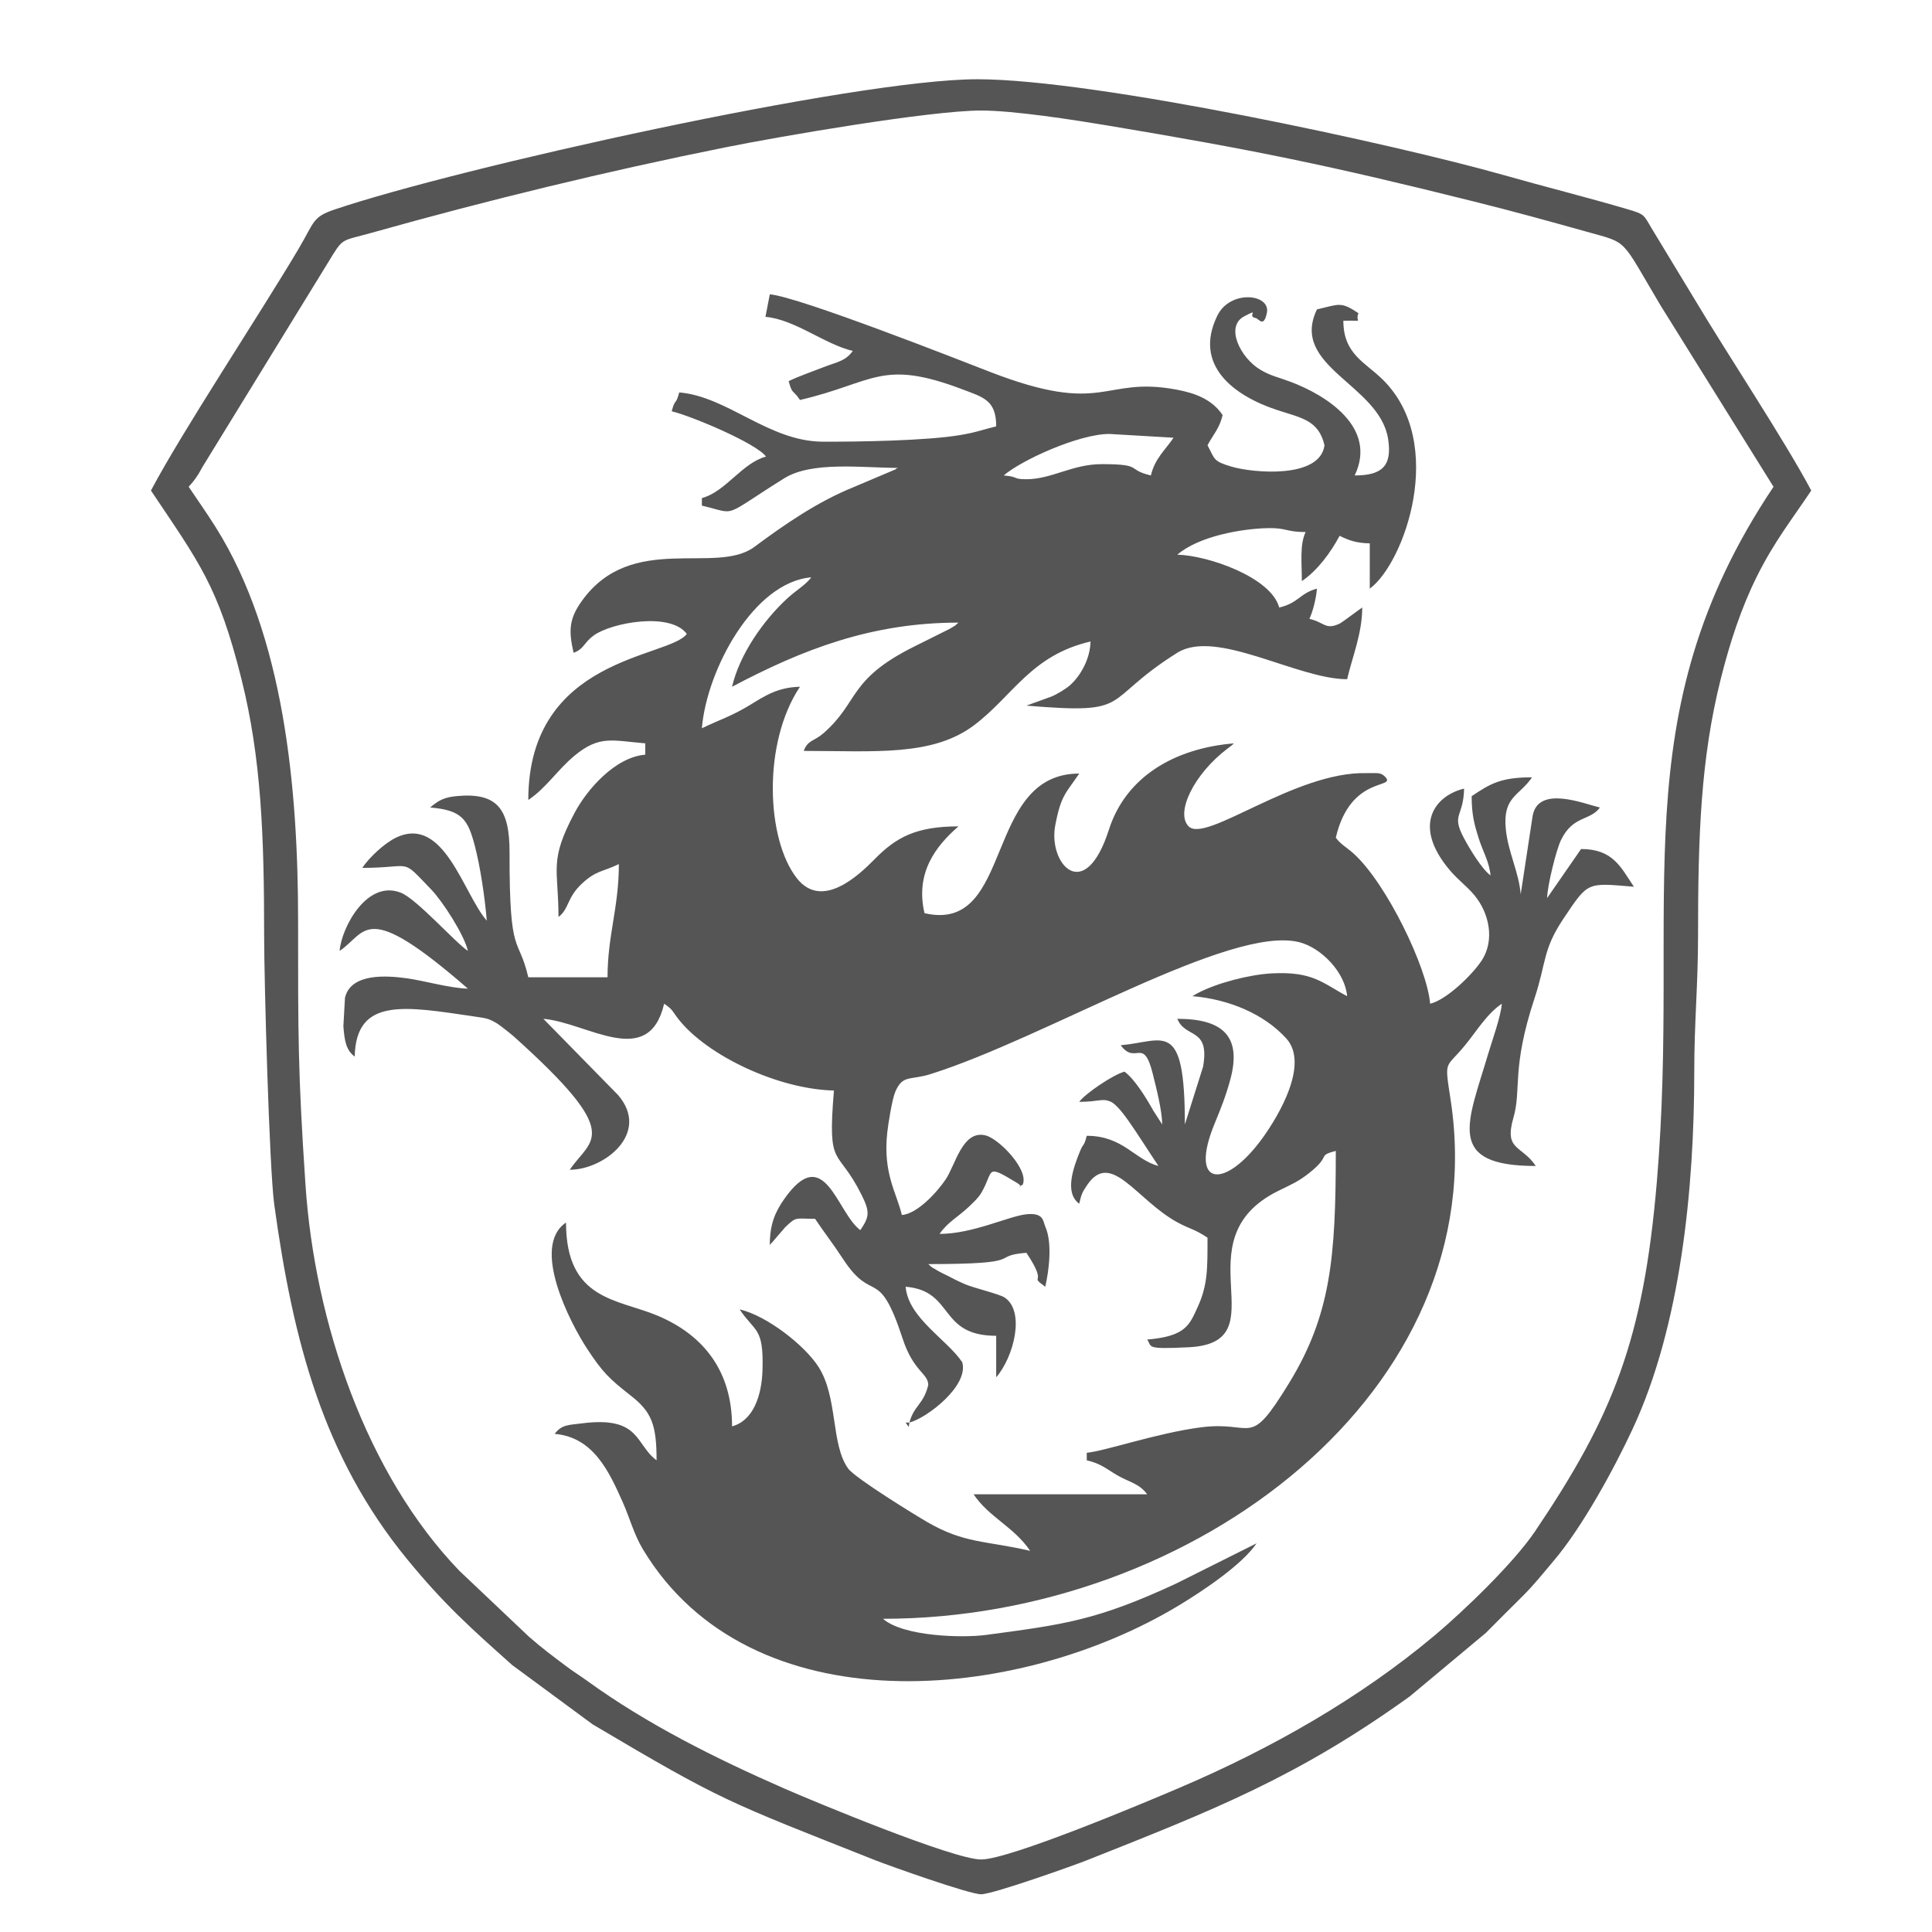 <?xml version="1.0" encoding="UTF-8"?>
<!DOCTYPE svg PUBLIC "-//W3C//DTD SVG 1.1//EN" "http://www.w3.org/Graphics/SVG/1.1/DTD/svg11.dtd">
<!-- Creator: CorelDRAW 2018 -->
<svg xmlns="http://www.w3.org/2000/svg" xml:space="preserve" width="512px" height="512px" version="1.1" style="shape-rendering:geometricPrecision; text-rendering:geometricPrecision; image-rendering:optimizeQuality; fill-rule:evenodd; clip-rule:evenodd"
viewBox="0 0 512 512"
 xmlns:xlink="http://www.w3.org/1999/xlink">
 <defs>
  <style type="text/css">
   <![CDATA[
    .fil0 {fill:#555555}
   ]]>
  </style>
 </defs>
 <g id="Слой_x0020_1">
  <g id="_613742232">
   <path class="fil0" d="M144 270l0 0zm254 -4l0.55 -2.15 -0.55 2.15zm-41 -2l0 0zm-233 -12l0 0zm286 -14l-0.55 2.15 0.55 -2.15zm-15 -6l1.15 1.95 -1.15 -1.95zm-180 -79l1.95 -1.15 -1.95 1.15zm90 -27c-6.63,-1.55 -1.85,-3 -13,-3 -7.86,0 -13.26,4 -20,4 -3.77,0 -1.89,-0.66 -6,-1 4.6,-4 19.88,-11 28,-11l17 1c-2.21,3.3 -4.95,5.48 -6,10zm-181 126c-3.49,-2.34 -13.48,-13.67 -17.7,-15.39 -8.97,-3.65 -15.78,9.1 -16.3,15.39 7.31,-4.9 6.46,-13.94 34,10 -4.78,-0.11 -11.77,-2.15 -16.25,-2.75 -5.22,-0.71 -14.77,-1.44 -16.33,5.17l-0.42 7.54c0.29,3.75 0.66,6.32 3,8.04 0.35,-15.72 13.15,-13.36 31.62,-10.63 3.29,0.49 3.8,0.48 6.13,1.87 0.74,0.44 3.72,2.82 4.5,3.51 29.49,26.5 20.35,26.88 14.75,35.25 9.02,0 21.51,-9.63 12.8,-19.8l-19.8 -20.2c11.59,0.96 27.9,13.61 32,-4 2.46,1.65 2.06,1.89 3.85,4.15 7.62,9.63 26.38,18.52 41.15,18.85 -1.77,21.29 0.9,14.69 7.34,27.69 2.28,4.59 2.03,5.77 -0.34,9.31 -6.27,-4.59 -9.44,-23.57 -20.2,-8.2 -2.4,3.44 -3.8,6.63 -3.8,12.2 0.15,-0.18 0.38,-0.71 0.45,-0.55l3.7 -4.3c3.03,-2.83 2.51,-2.15 7.85,-2.15 2.38,3.56 4.76,6.59 7.39,10.61 8.04,12.31 9.36,1.43 15.83,21.17 2.86,8.73 6.73,9.14 6.78,12.22 -1.21,5.19 -3.78,5.42 -5,10 4.77,-1.28 15.81,-9.8 14,-16 -4.02,-6.01 -14.31,-11.73 -15,-20 13.02,1.08 8.56,13 24,13l0 11c4.71,-5.42 7.76,-17.58 2.18,-21.18 -1.4,-0.9 -7.99,-2.45 -10.49,-3.51 -1.95,-0.84 -3.11,-1.48 -4.71,-2.29 -0.65,-0.32 -1.85,-0.89 -2.64,-1.36 -2,-1.2 -1.01,-0.5 -2.34,-1.66 26.97,0 15.87,-2.16 26,-3 6.17,9.22 0.27,5.53 5,9 0.88,-3.78 2.02,-11.47 -0.01,-15.99 -0.6,-1.35 -0.32,-3.8 -5.25,-3.18 -4.7,0.6 -14.08,5.17 -22.74,5.17 2.07,-3.09 5,-4.55 7.78,-7.22 1.23,-1.17 2.52,-2.35 3.3,-3.7 3.4,-5.83 0.88,-7.77 9.37,-2.64 2.26,1.36 -0.36,1.23 1.55,0.56 1.83,-3.89 -6.22,-12.2 -9.81,-13.1 -6.13,-1.54 -7.98,7.85 -10.6,11.69 -2.33,3.44 -7.49,9.07 -11.59,9.41 -1.36,-5.85 -5.06,-10.97 -3.87,-21.86 0.23,-2.14 1.28,-8.87 2.15,-10.86 1.99,-4.56 3.87,-2.91 9.36,-4.64 30.75,-9.7 79.33,-39.52 97.63,-34.96 5.96,1.49 12.21,8.08 12.73,14.32 -6.53,-3.46 -9.02,-6.62 -19.99,-6.04 -5.77,0.31 -14.44,2.48 -19.74,5.3l-1.27 0.74c9.52,0.79 18.88,4.63 24.84,11.16 6.23,6.81 -2.02,20.57 -6.25,26.43 -9.96,13.76 -19.62,13.03 -12.74,-3.74 1.66,-4.03 3.03,-7.43 4.21,-11.82 3.1,-11.54 -2.16,-16.03 -14.06,-16.03 2.15,5.33 8.69,2.15 6.82,12.72l-4.82 15.28c0,-28.35 -5.6,-21.95 -17,-21 3.96,5.4 6,-2.48 8.48,7.52 0.98,3.97 2.43,9.49 2.52,13.48l-2.35 -3.65c-1.79,-3.2 -4.89,-8.33 -7.65,-10.35 -3,0.8 -10.41,5.82 -12,8 5.32,0 6.05,-1.04 8.33,-0.04 1.58,0.7 3.68,3.59 4.69,5.02 2.71,3.85 5.33,8.07 7.98,12.02 -6.34,-1.69 -9.39,-8 -19,-8 -0.86,3.22 -0.74,1.53 -1.82,4.18 -1.75,4.31 -4.14,10.92 -0.18,13.82 0.59,-2.53 0.79,-3 2.08,-4.92 6.37,-9.43 13.03,3.91 23.97,9.87 3.35,1.82 4.51,1.74 7.95,4.05 0,8.06 0.1,12.48 -2.61,18.39 -2.16,4.7 -3.1,7.75 -13.39,8.61 1.42,1.93 -0.76,2.63 11.03,2.04 24.53,-1.21 -2.57,-28.34 23.62,-41.39 3.74,-1.86 5.22,-2.37 8.25,-4.75 6.11,-4.81 1.96,-4.53 7.1,-5.9 0,28.31 -1.32,43.47 -12.41,61.58 -10.85,17.72 -9.09,9.83 -23.33,11.68 -11.59,1.5 -25.57,6.35 -30.26,6.74l0 2c3.82,0.89 5.24,2.32 8.05,3.95 3.22,1.87 5.85,2.18 7.95,5.05l-46 0c4.08,6.09 10.78,8.7 15,15 -11.8,-2.75 -17.35,-1.87 -27.34,-7.67 -2.98,-1.73 -19.03,-11.59 -20.87,-14.12 -4.67,-6.39 -2.65,-18.92 -7.94,-27.06 -3.68,-5.67 -13.61,-13.46 -20.85,-15.15 4.07,6.08 6.41,4.67 6.07,16.02 -0.2,6.96 -2.49,13.49 -8.07,14.98 0,-14.44 -7.35,-24.09 -19.69,-29.31 -10.62,-4.48 -24.31,-4.01 -24.31,-24.69 -9.37,6.28 1,26.42 5.58,33.42 4.12,6.29 5.89,7.97 11.57,12.43 5.51,4.31 6.85,7.65 6.85,17.15 -5.72,-4.19 -4.19,-11.79 -19.78,-9.79 -3.46,0.45 -5.38,0.28 -7.22,2.79 10.34,0.86 14.49,10.2 17.99,18.01 1.84,4.11 3.02,8.65 5.4,12.6 28.39,47.14 98.99,40.81 142.05,14.83 6.43,-3.89 16.8,-10.83 20.56,-16.44l-21.33 10.67c-21.11,9.79 -29.65,10.83 -50.39,13.61 -6.14,0.82 -21.82,0.47 -27.28,-4.28 82.74,0 162.13,-60.77 150.44,-137.45 -1.68,-10.99 -1.45,-8.17 3.7,-14.41 3.18,-3.85 5.88,-8.48 9.86,-11.14 -0.29,3.51 -2.47,9.41 -3.64,13.36 -5.42,18.25 -11.44,29.64 12.64,29.64 -3.75,-5.61 -8.48,-4 -5.92,-12.82 2.18,-7.56 -0.59,-12.88 5.56,-31.54 3.24,-9.79 2.11,-12.85 7.74,-21.26 6.59,-9.84 6.12,-9.42 18.62,-8.38 -3.46,-5.16 -5.52,-10 -14,-10l-9 13c0.08,-3.39 2.42,-12.75 3.66,-15.34 3.21,-6.64 7.67,-5.02 10.34,-8.66 -4.25,-0.99 -16.3,-5.98 -17.83,2.17l-3.17 20.83c-0.49,-5.9 -3.3,-11.05 -3.94,-17.18 -0.9,-8.77 3.61,-8.85 6.94,-13.82 -8.29,0 -11.07,1.7 -16,5 0,4.95 0.77,7.7 1.86,11.14 1.12,3.54 2.84,6.29 3.14,9.86 -2.31,-1.69 -5.58,-7.12 -7.09,-9.98 -3.36,-6.35 -0.08,-5.37 0.09,-13.02 -7.48,1.74 -14.07,9.54 -3.71,21.71 2.16,2.54 4.39,4.07 6.45,6.55 3.77,4.52 5.57,11.75 1.88,17.35 -2.47,3.74 -9.29,10.38 -13.62,11.39 -0.8,-9.65 -11.61,-31.94 -20.24,-39.76 -1.81,-1.65 -3.42,-2.42 -4.76,-4.24 3.94,-16.93 16.47,-12.75 12.99,-16.23 -1.22,-1.22 -2.33,-0.81 -4.87,-0.88 -18.93,-0.49 -42.55,18.68 -47.12,14.11 -3.59,-3.59 1.43,-13.94 10.35,-20.65 2.09,-1.57 0.48,-0.34 1.65,-1.35 -15.71,1.31 -28.62,8.81 -33.13,22.87 -6.4,20.01 -16.16,9.06 -14.22,-1.13 1.54,-8.13 2.84,-8.49 6.35,-13.74 -25.46,0 -17.2,42.55 -41,37 -2.5,-10.71 3.01,-17.8 9,-23 -11.26,0 -16.55,2.91 -22.26,8.74 -4.21,4.28 -13.9,13.41 -20.53,5.05 -8.17,-10.33 -9.19,-35.89 0.79,-50.79 -5.86,0.13 -9.26,2.39 -13.2,4.8 -4.79,2.94 -7.91,3.85 -12.8,6.2 1.28,-15.44 13.7,-38.73 29,-40 -1.46,1.99 -4.11,3.5 -6.39,5.61 -6.36,5.87 -12.62,14.83 -14.61,23.39 18.74,-9.92 37.02,-17 60,-17 -1.3,1.12 -0.33,0.46 -2.34,1.66l-9.34 4.66c-17.68,8.8 -14.52,14.59 -24.05,22.95 -2.53,2.22 -4.22,1.82 -5.27,4.73 18.82,0 34.09,1.52 45.17,-6.83 10.3,-7.78 15.01,-18.48 30.83,-22.17 -0.11,4.73 -2.71,9.15 -5.42,11.58 -1.05,0.95 -3.54,2.45 -4.97,3.03l-6.61 2.39c28.93,2.41 19.25,-0.98 39.99,-14.01 10.31,-6.47 31.79,7.01 45.01,7.01 1.39,-5.98 4,-12.15 4,-19 -0.89,0.59 -5.43,4 -5.89,4.22 -3.89,1.85 -4,-0.26 -8.11,-1.22 0.91,-1.91 1.78,-5.34 2,-8 -4.58,1.22 -4.81,3.79 -10,5 -2.14,-8.03 -18.94,-13.82 -27,-14 5.63,-4.89 17.05,-6.9 24.02,-7.04 4.98,-0.1 4.79,1.04 9.98,1.04 -1.6,3.33 -1,8.16 -1,13 4.1,-2.75 7.69,-7.63 10,-12 2.46,1.18 4.33,1.92 8,2l0 12c9.15,-6.71 20.55,-38.54 3.42,-55.42 -4.68,-4.62 -10.42,-6.73 -10.42,-15.58 6.06,-0.14 2.93,0.65 4,-2 -4.71,-3.16 -5.11,-2.37 -11,-1 -7.29,15.18 16.53,19.83 18.85,34.27 1.19,7.43 -1.83,9.73 -8.85,9.73 6.12,-12.75 -7.62,-21.33 -17.14,-24.87 -3.23,-1.2 -5.13,-1.52 -7.85,-3.14 -5.32,-3.16 -9.42,-11.47 -4.28,-14.16 4.41,-2.31 0.55,0.05 3.01,0.45 0.85,0.14 2.14,2.74 2.99,-1.36 1.06,-5.06 -9.7,-6.22 -13.11,0.7 -6.51,13.25 4.5,21.3 15.74,25.01 6.45,2.14 11.07,2.64 12.64,9.37 -1.16,8.97 -18.99,7.35 -24.66,5.66 -4.87,-1.45 -4.33,-1.87 -6.34,-5.66 1.51,-2.86 3.18,-4.46 4,-8 -2.72,-4.06 -7.05,-5.79 -12.29,-6.76 -19.6,-3.62 -18.73,7.17 -49.29,-4.66 -8.01,-3.1 -50.73,-19.94 -58.42,-20.58l-1.15 5.97c7.83,0.69 15.7,7.29 23.15,9.03 -2.02,2.76 -4.11,2.89 -7.71,4.29 -3.16,1.23 -6.58,2.41 -9.29,3.71 0.98,3.66 1.05,2.1 3,5 19.66,-4.58 21.51,-10.95 42.88,-2.88 5.7,2.16 9.12,2.89 9.12,9.88 -3.85,0.9 -4.81,1.5 -9.68,2.32 -8.74,1.46 -26.61,1.78 -36.37,1.73 -14.28,-0.09 -25.16,-11.99 -37.95,-13.05 -0.99,3.71 -1.01,1.29 -2,5 5.11,1.19 22.4,8.46 25,12 -6.36,1.7 -10.68,9.31 -17,11l0 2c9.65,2.25 4.86,3.37 21.78,-7.22 7.42,-4.64 20.85,-2.78 30.22,-2.78 -0.2,0.14 -0.54,0.07 -0.63,0.37l-11.24 4.76c-9.39,3.8 -18.07,9.75 -26.21,15.8 -10.2,7.58 -32.53,-4.04 -45.7,14.29 -3.3,4.6 -3.64,7.67 -2.22,13.78 2.84,-1.03 2.63,-2.64 5.38,-4.62 4.66,-3.38 20.3,-6.27 24.62,-0.38 -4.69,6.41 -42,6 -42,44 4.8,-3.21 7.68,-7.95 12.26,-11.74 6.62,-5.48 10.01,-3.99 18.74,-3.26l0 3c-7.99,0.66 -15.4,9.19 -18.68,15.32 -6.93,12.97 -4.32,14.81 -4.32,27.68 2.81,-2.06 2.18,-5.06 6.19,-8.81 3.77,-3.52 5.43,-3.09 9.81,-5.19 0,11.54 -3,18.89 -3,30l-21 0c-2.64,-11.35 -5.02,-4.58 -4.97,-33.04 0.03,-11.56 -3.2,-16 -14.02,-14.98 -3.28,0.3 -4.86,1.15 -7.01,3.02 8.46,0.7 9.99,3.16 11.83,10.17 1.47,5.62 2.66,13.69 3.17,19.83 -6.26,-7.2 -11.31,-28.04 -24,-22.04 -3.1,1.47 -7.15,5.27 -9,8.04 13.76,0 9.92,-2.92 18.27,5.73 2.93,3.03 8.71,11.89 9.73,16.27z"/>
   <path class="fil0" d="M50 129c0.59,-0.68 1.05,-1.15 1.8,-2.2 1.12,-1.59 0.87,-1.36 1.89,-3.11l33.11 -53.89c4.33,-7.07 3.17,-5.71 11.85,-8.15 30.36,-8.55 62.29,-16.31 93.43,-22.57 14.88,-3 54.51,-9.79 67.92,-9.79 8.73,0 24.61,2.48 33.71,4 38.39,6.42 58.35,10.48 96.89,20.11 10.73,2.68 19.51,5.1 29.97,8.03 11.14,3.12 8.76,1.47 19.49,19.51l29.94 48.06c-40.66,60.72 -24.57,108.76 -30.91,184.09 -3.54,41.92 -11.62,62.11 -32.28,92.72 -5.77,8.55 -19.07,21.25 -26.5,27.5 -20.01,16.82 -43.57,30.15 -67.59,40.41 -8.32,3.56 -45.07,19.06 -52.72,19.06 -7.35,0 -44.39,-15.41 -52.03,-18.75 -18.46,-8.09 -36.52,-17.11 -52.39,-28.61 -2.14,-1.54 -3.28,-2.18 -5.31,-3.7 -3.83,-2.86 -6.5,-4.85 -10.05,-7.94l-18.49 -17.51c-24.77,-25.73 -38.33,-66.04 -40.77,-102.24 -2.03,-30.18 -1.96,-40.01 -1.96,-70.03 0,-35.14 -3.71,-75.4 -21.79,-104.21 -2.39,-3.81 -4.81,-7.21 -7.21,-10.79zm-10 1c12.83,19.15 17.84,25.34 24,50 5.26,21 6,41.67 6,68 0,12.03 1.36,61.66 2.69,71.31 5,36.18 12.95,66.67 35.16,93.84 9.85,12.04 16.94,18.33 27.89,28.11l21.3 15.7c34.52,20.47 35.57,20.42 74.96,36.04 3.61,1.43 24.88,9 28,9 3.11,0 24.39,-7.57 28,-9 33.68,-13.36 55.81,-22.02 85.58,-43.42l20.17 -16.83c3.4,-3.42 6.07,-6.1 9.5,-9.5 3.26,-3.21 5.46,-6.04 8.44,-9.56 7.6,-8.93 15.98,-24.28 20.98,-35.02 12.73,-27.3 16.33,-63.73 16.33,-94.67 0,-13.31 1,-22.88 1,-36 0,-26.55 0.7,-46.83 6,-68 2.44,-9.76 5.45,-18.93 9.65,-27.35 4.56,-9.13 9.14,-14.87 14.35,-22.65 -6.93,-13.1 -22.62,-36.75 -31.06,-50.94l-11.32 -18.68c-2.02,-3.45 -1.81,-3.61 -6.12,-4.88 -11.36,-3.35 -21.54,-5.84 -32.92,-9.08 -28.55,-8.11 -108.06,-25.42 -139.58,-25.42 -32.38,0 -137.9,23.53 -170.44,34.56 -5.82,1.97 -5.22,3.29 -9.5,10.5 -10.65,17.92 -30.71,48.15 -39.06,63.94z"/>
   <polygon class="fil0" points="241,377 240,377 240.83,378.17 "/>
  </g>
 </g>
</svg>
